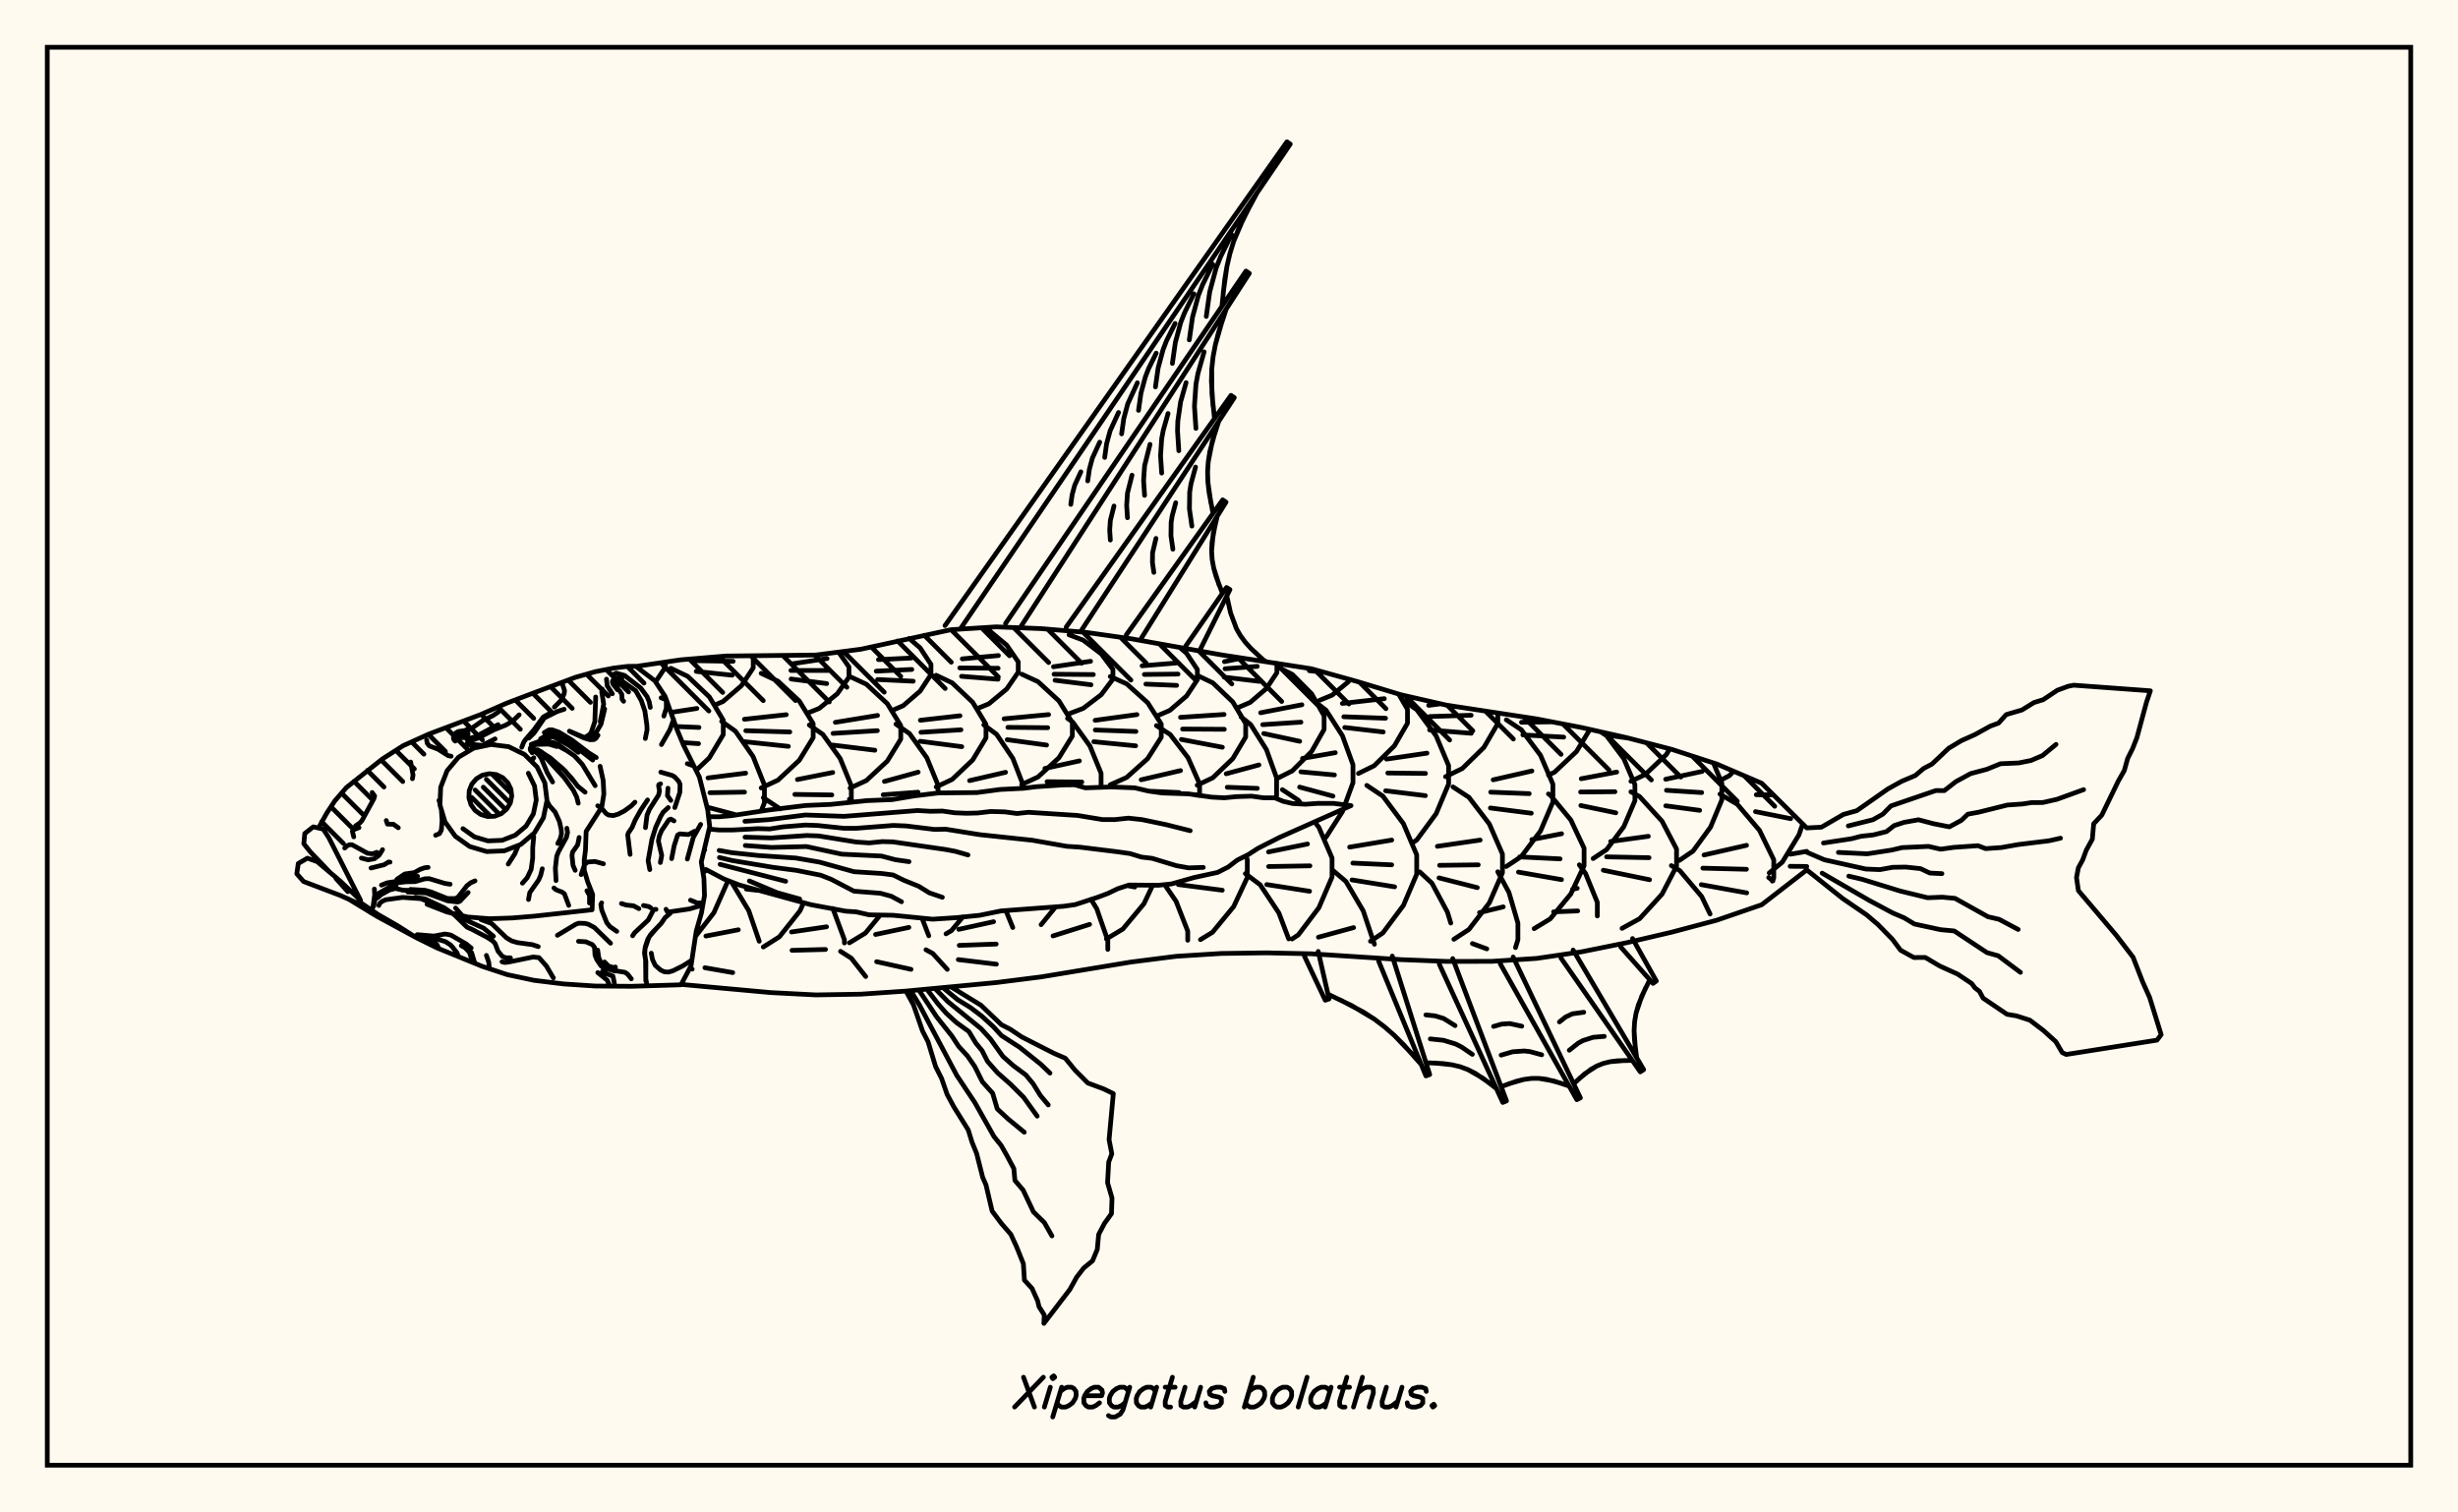 <svg xmlns="http://www.w3.org/2000/svg" width="520" height="320"><rect x="0" y="0" width="520" height="320" fill="floralwhite"/><rect x="10" y="10" width="500" height="300" stroke="black" stroke-width="1" fill="none"/><path stroke="black" stroke-width="1" fill="none" stroke-linecap="round" stroke-linejoin="round" d="
M 134.53 141 144.02 139.6 153.55 138.8 172.6 138.59 182.13 137.36 201.19 133.23 210.72 132.63 220.24 133 229.77 133.8 239.3 135.15 258.36 138.55 277.41 141.49 286.94 144.14 296.47 147.02 306 149.19 325.06 152.1 334.59 153.93 344.11 156.07 353.64 158.54 363.17 161.64 372.7 165.72 382.23 175.17 
M 382.23 184.05 372.7 191.42 363.17 194.7 353.64 197.23 344.11 199.46 334.59 201.38 325.06 202.78 315.53 203.4 306 203.41 296.47 203.04 277.41 201.8 267.89 201.6 258.36 201.73 248.83 202.33 239.3 203.54 220.24 206.69 210.72 207.89 191.66 209.69 182.13 210.34 172.6 210.5 163.07 210.01 144.11 208.28 
M 138.69 144.27 140.76 141.17 140.76 140.08 
M 147.26 163 150.06 160.34 153.01 155.41 153.01 152.37 150.06 147.44 145.48 143.09 141.91 141.39 
M 142.01 150.72 147.43 149.89 
M 143 153.71 147.87 153.91 
M 144.38 157.11 147.78 157.34 
M 147.1 198.16 151.02 193.12 153.85 186.72 153.85 186.25 
M 149.02 179.85 149.09 179.84 
M 148.68 184.41 149.08 184.41 
M 151.35 149.11 152.96 148.42 156.85 145.08 159.35 141.31 159.35 138.97 159.22 138.78 
M 146.71 139.78 155.1 139.92 
M 147.29 142.05 154.9 142.86 
M 161.01 171.62 161.72 169.85 161.72 166.1 159.31 160.05 155.58 154.7 152.67 152.62 
M 149.78 164.59 157.75 163.58 
M 150.19 167.72 157.51 167.59 
M 150.06 170.89 155.8 172.42 
M 160.62 199.15 158.4 192.67 154.85 186.78 154.54 186.52 
M 149.33 198.05 156.2 196.72 
M 161.03 166.71 164.57 165.07 169.1 160.85 172.03 156.07 172.03 153.11 169.1 148.33 164.57 144.11 161.03 142.46 
M 157.48 152.18 166.34 151.21 
M 157.78 154.6 167.09 154.87 
M 157.39 156.91 166.78 157.91 
M 163.11 199.33 164.88 198.21 169.24 192.72 170.01 191 
M 165.07 171.15 161.48 168.77 
M 157.89 188.11 160.27 188.38 
M 170.98 150.82 173.31 149.88 177.14 146.78 179.6 143.27 179.6 141.1 177.41 137.97 
M 167.75 140.42 174.97 139.33 
M 167.32 141.85 175.19 141.86 
M 167.36 143.66 174.89 144.63 
M 180.1 169.73 180.1 166.26 177.74 160.48 174.07 155.38 171.21 153.39 
M 168.7 164.93 176.17 163.44 
M 168.15 168.08 175.98 168.19 
M 178.64 199.51 178.64 198.83 176.19 192.21 
M 167.45 197.18 174.86 196.09 
M 179.84 166.74 183.29 165.14 187.71 161.03 190.56 156.39 190.56 153.51 187.71 148.87 183.29 144.77 179.84 143.16 
M 176.72 152.83 185.65 151.37 
M 176.23 155.17 185.61 154.59 
M 176.12 157.63 185.08 158.73 
M 179.71 199.47 183.08 197.42 186.2 193.64 
M 180.6 169.66 179.69 169.11 
M 188.8 150.29 191.07 149.31 194.65 146.23 196.95 142.73 196.95 140.57 194.65 137.07 192.33 135.07 
M 185.84 139.56 192.81 139.22 
M 185.37 142 192.9 141.64 
M 185.67 143.77 193.2 144.13 
M 198.45 167.78 198.45 166.12 196.08 160.33 192.41 155.21 189.54 153.21 
M 187.1 165.34 194.24 163.37 
M 186.84 168.16 194.21 167.61 
M 196.49 197.99 195.07 194.3 
M 185.23 197.71 192.28 196.22 
M 198.05 166.5 201.44 164.9 205.78 160.79 208.59 156.13 208.59 153.25 205.78 148.59 201.44 144.48 198.05 142.87 
M 194.71 152.39 203.09 151.44 
M 194.83 154.94 203.29 154.41 
M 194.65 156.83 203.47 157.98 
M 200.13 197.58 201.28 196.9 203.72 193.97 
M 206.75 149.92 209.2 148.91 212.97 145.78 215.41 142.23 215.41 140.03 212.97 136.49 209.2 133.36 207.88 132.81 
M 203.57 139.4 211.22 138.7 
M 203.04 141.32 211.16 141.39 
M 203.42 143.09 211.14 143.71 
M 216.51 166.79 216.51 166.26 214.28 160.47 210.83 155.36 208.13 153.36 
M 205.12 165.16 212.73 163.4 
M 214.26 196.24 212.8 192.67 
M 202.83 196.63 210.2 195.01 
M 216.15 165.98 219.6 164.39 224.02 160.33 226.86 155.73 226.86 152.88 224.02 148.29 219.6 144.23 216.15 142.64 
M 212.42 152.08 221.84 151.19 
M 213.22 153.89 221.65 153.97 
M 213.08 156.5 221.41 157.64 
M 220.25 195.64 223.34 191.85 
M 226.16 151.01 229.15 149.88 232.98 146.97 235.45 143.68 235.45 141.64 232.98 138.35 229.15 135.44 226.16 134.31 
M 222.87 141.07 230.72 139.91 
M 222.99 142.65 231.3 142.72 
M 223.2 143.93 230.8 144.88 
M 232.94 166.57 232.94 163.61 230.58 157.84 226.92 152.75 225.84 151.99 
M 221.05 162.59 228.35 160.99 
M 221.51 165.39 228.87 165.46 
M 232.65 194.08 232.03 192.28 230.8 190.27 
M 234.88 166.04 238.35 164.49 242.8 160.5 245.67 155.99 245.67 153.19 242.8 148.68 238.35 144.69 234.88 143.13 
M 231.68 152.4 240.53 151.19 
M 231.71 154.45 240.31 154.76 
M 231.4 156.93 240.25 157.8 
M 240.35 193.2 242.01 191.2 243.87 187.27 
M 238.48 187.37 240.07 187.68 
M 244.7 151.5 247.47 150.31 251.02 147.26 253.31 143.81 253.31 141.67 251.02 138.22 249.61 137.01 
M 241.62 140.87 248.81 140.28 
M 242.1 142.7 249.22 142.62 
M 242.41 144.74 248.92 145.01 
M 253.78 168.35 253.78 165.85 251.33 160.3 247.55 155.4 244.64 153.52 
M 241.42 164.98 249.75 163.04 
M 243.22 167.4 249.43 167.68 
M 249.51 192.5 248.81 190.71 246.39 187.17 
M 253.27 166.13 256.57 164.56 260.8 160.51 263.53 155.93 263.53 153.09 260.8 148.51 256.57 144.47 253.27 142.89 
M 249.74 151.77 258.96 151.16 
M 250.18 154.25 259.01 154.3 
M 249.92 156.45 258.6 158.1 
M 260.6 192.28 260.99 191.81 263.87 185.66 263.87 181.85 263.52 181.1 
M 253.22 168.26 253.02 168.14 
M 249.27 187.15 258.58 188.35 
M 261.79 149.76 264.48 148.61 267.91 145.67 270.13 142.33 270.13 140.34 
M 259.03 139.99 262.78 139.22 
M 259.16 141.49 265.98 140.99 
M 258.96 143.27 266.41 144.16 
M 269.87 168.87 270.07 168.3 270.07 164.59 267.92 158.6 264.59 153.31 262.56 151.69 
M 259.41 163.71 266.33 161.84 
M 259.63 166.57 265.99 166.8 
M 270.08 192.45 266.58 187.18 263.46 184.84 
M 270.19 164.7 273.39 163.1 277.48 158.99 280.12 154.33 280.12 151.45 277.48 146.79 273.39 142.68 270.19 141.08 
M 266.69 150.8 275.42 149.11 
M 267.13 153.32 275.22 152.79 
M 267.35 155.2 274.96 156.84 
M 278.41 192.85 279.01 192.06 281.8 185.56 281.8 181.54 279.01 175.05 278.12 173.88 
M 275.28 170.11 274.67 169.31 271.29 167.08 
M 268.36 180.25 276.61 178.57 
M 268.38 183.34 277.12 183.19 
M 267.99 187.15 277.05 188.57 
M 279.14 148.18 281.81 147.08 285.22 144.28 285.58 143.76 
M 276.98 141.9 280.1 142.24 
M 280.29 177.31 280.54 177.11 284 171.71 284.19 171.18 
M 284.55 170.2 286.23 165.59 286.23 161.8 284 155.67 280.54 150.27 279.17 149.2 
M 275.55 160.46 282.49 159.25 
M 275.21 163.3 282.31 163.96 
M 274.94 166.53 282 168.44 
M 288.77 193.84 288.41 192.74 284.74 186.5 281.87 184.06 
M 287.38 163.65 290.72 162.01 295 157.79 297.76 153.02 297.76 150.07 295.89 146.84 
M 283.98 148.83 292.86 147.82 
M 284.29 151.65 293.12 151.96 
M 284.48 153.92 292.63 154.87 
M 294.74 194.45 296.9 191.56 299.71 184.96 299.71 180.87 296.9 174.27 292.55 168.44 289.15 166.17 
M 285.52 179.23 294.43 177.74 
M 286.2 182.61 294.42 182.98 
M 286.02 186.17 295.04 187.63 
M 296.43 147.12 296.6 147.05 
M 298.7 178.41 299.72 177.72 303.82 172.16 306.46 165.88 306.46 161.98 303.82 155.7 299.72 150.14 296.77 148.14 
M 293.32 160.61 301.88 159.35 
M 293.59 163.55 301.57 163.64 
M 293.14 167.31 301.54 168.34 
M 306.92 195.3 306.21 192.98 302.93 186.86 300.36 184.47 
M 305.81 164.33 309.37 162.59 313.93 158.13 316.87 153.08 316.87 150.9 
M 302.24 149.24 304.74 148.91 
M 302.48 151.6 311.23 151.33 
M 302.44 154.44 311.26 155.15 
M 311.71 195.41 315.07 191.03 317.85 184.65 317.85 180.7 315.07 174.32 310.75 168.69 307.38 166.49 
M 304.08 179.06 313.13 177.74 
M 304.55 183.08 312.73 182.98 
M 304.43 185.74 312.53 187.8 
M 318.67 183.33 321.84 181.22 325.9 175.82 328.52 169.7 328.52 165.91 325.9 159.8 321.84 154.4 318.67 152.29 
M 315.89 164.99 324.08 163.12 
M 315.36 167.6 323.51 167.92 
M 315.3 170.95 323.95 172.06 
M 321.12 195.31 319.22 188.81 316.86 184.44 
M 313 193.09 318.02 191.87 
M 327.58 163.98 328.86 163.38 333.51 159.01 336.35 154.33 
M 321.87 152.82 328.35 152.73 
M 322.17 155.49 330.81 155.96 
M 327.01 194.99 327.95 194.42 332.31 189.14 335.12 183.16 335.12 179.46 332.31 173.48 327.95 168.2 327.58 167.98 
M 324.07 177.64 330.37 176.4 
M 321.48 181.3 330.04 181.72 
M 321.24 184.52 330.34 186.11 
M 337.03 181.65 339.88 179.76 343.52 174.91 345.87 169.41 345.87 166.01 343.52 160.51 339.88 155.66 338.64 154.84 
M 334.52 164.76 342.02 163.35 
M 334.38 167.57 341.65 167.51 
M 334.43 170.43 341.83 171.97 
M 337.92 193.8 337.92 190.92 335.42 184.8 334.11 182.97 
M 332.67 188.15 333.67 187.94 
M 328.67 192.93 333.77 192.73 
M 345.03 165.3 348.04 163.88 352.5 159.67 353.25 158.44 
M 340.99 155.67 344.6 156.19 
M 348.87 192.19 351.61 189.18 354.68 183.28 354.68 179.63 351.61 173.74 346.86 168.53 345.03 167.53 
M 340.74 178.04 348.71 176.94 
M 339.88 181.29 348.86 181.47 
M 339.19 184.12 348.97 186.13 
M 355.27 182.05 358.17 180.07 361.87 175 364.26 169.25 364.26 165.69 362.48 161.41 
M 352.38 164.87 360.11 163.21 
M 352.55 167.21 360 167.69 
M 352.4 170.49 359.57 171.45 
M 360.27 190.25 360 189.69 355.37 184.2 353.58 183.14 
M 363.41 165.39 365.86 164.11 366.75 163.17 
M 374.93 186.43 375.25 185.77 375.25 181.91 372.22 175.67 367.53 170.16 363.87 168.01 
M 360.49 180.9 369.49 178.85 
M 360.24 183.68 369.47 183.92 
M 359.91 187.17 368.01 188.64 
M 374.29 184.69 377.04 182.43 380.57 176.64 381.37 174.32 
M 371.55 168.15 375.18 168.18 
M 371.38 171.72 378.83 173.21 
M 375.08 186.36 374.17 185.67 
M 378.77 180.73 382.23 180.13 
M 378.71 183.29 381.05 183.31 
M 146.44 205.05 145.98 204.75 
M 149.12 204.75 155.01 205.78 
M 161.48 200.36 163.11 199.33 
M 167.55 201.07 174.64 200.88 
M 179.69 199.48 179.71 199.47 
M 183.14 206.61 180.09 202.73 177.82 201.28 
M 185.45 203.47 192.73 205.09 
M 200.4 205.1 197.33 201.73 195.89 200.95 
M 207.88 132.81 207.88 132.81 
M 202.93 200.02 210.75 199.74 
M 202.73 203.03 210.79 204 
M 234.36 200.87 234.36 198.98 232.65 194.08 
M 222.77 198.02 230.51 195.58 
M 234.07 198.66 237.55 196.56 240.35 193.2 
M 251.27 198.94 251.27 197 249.51 192.5 
M 253.96 198.8 256.51 197.25 260.6 192.28 
M 262.78 139.22 262.78 139.22 
M 272.63 198.65 270.56 193.18 270.08 192.45 
M 273.34 198.67 274.67 197.79 278.41 192.85 
M 285.58 143.76 285.58 143.76 
M 280.1 142.24 280.1 142.24 
M 290.76 199.78 288.77 193.84 
M 278.92 198.29 286.36 196.26 
M 289.93 199.15 292.55 197.39 294.74 194.45 
M 307.57 198.73 310.75 196.66 311.71 195.41 
M 320.61 200.49 321.12 198.83 321.12 195.31 
M 311.49 199.64 314.54 200.76 
M 324.55 196.48 327.01 194.99 
M 338.64 154.84 338.64 154.84 
M 343.15 196.42 346.86 194.38 348.87 192.19 
M 361.77 193.38 360.27 190.25 
M 368.01 188.64 369.52 188.91 
M 381.05 183.31 382.23 183.33 
M 199.92 132.36 272.26 30 272.96 30.48 203.13 133.11 
M 212.73 131.91 263.59 57.35 264.3 57.83 215.8 132.83 
M 225.55 132.68 260.42 83.65 261.12 84.13 228.56 133.7 
M 238.26 134.34 258.66 105.76 259.37 106.24 241.17 135.49 
M 250.85 136.68 259.47 124.3 260.2 124.74 253.75 137.74 
M 266.5 139.31 267.89 139.99 
M 265.91 40.85 263.22 45.85 261.01 51 260.19 53.66 259.56 56.38 259.1 59.16 258.5 64.81 
M 259.4 65.41 257.76 70.43 257.11 72.96 256.63 75.51 256.35 78.08 256.39 83.29 256.93 88.55 
M 257.82 89.16 256.46 93.41 255.61 97.7 255.47 99.87 255.54 102.04 255.79 104.23 256.62 108.62 
M 257.52 109.22 256.66 112.92 256.32 116.58 256.44 118.4 256.77 120.2 257.27 121.99 258.61 125.54 
M 259.53 126.09 260.33 129.67 261.57 133 262.44 134.52 263.5 135.94 264.7 137.26 267.4 139.75 
M 264.53 43.34 262.03 48.4 261.01 51 260.19 53.66 259.56 56.38 258.77 61.97 
M 260.55 49.61 258.22 54.32 257.27 56.74 255.92 61.75 255.19 66.95 
M 256.56 55.89 254.41 60.24 253.53 62.48 252.28 67.11 251.6 71.92 
M 252.57 62.16 250.6 66.16 249.79 68.22 248.65 72.47 248.02 76.89 
M 248.59 68.44 246.79 72.08 246.06 73.96 245.01 77.84 244.44 81.86 
M 244.6 74.72 242.98 78.01 242.32 79.7 241.37 83.2 240.86 86.83 
M 240.62 80.99 238.58 85.44 237.74 88.56 237.28 91.8 
M 236.63 87.27 234.84 91.18 234.1 93.92 233.7 96.78 
M 232.65 93.55 231.1 96.92 230.46 99.29 230.11 101.75 
M 228.66 99.82 227.36 102.66 226.82 104.65 226.53 106.72 
M 258.55 67.92 257.11 72.96 256.63 75.51 256.35 78.08 256.28 80.68 256.62 85.92 
M 254.73 74.44 253.44 78.98 253.01 81.28 252.69 85.93 253 90.64 
M 250.92 80.96 249.77 85 249.17 89.1 249.11 91.17 249.38 95.36 
M 247.11 87.49 246.1 91.02 245.76 92.81 245.52 96.42 245.76 100.09 
M 243.29 94.01 242.14 98.57 241.93 101.67 242.14 104.81 
M 239.48 100.54 238.52 104.33 238.35 106.92 238.52 109.54 
M 235.67 107.06 234.9 110.1 234.76 112.16 234.9 114.26 
M 257.1 91.28 255.94 95.55 255.61 97.7 255.47 99.87 255.54 102.04 256.17 106.42 
M 252.92 98.82 251.96 102.35 251.68 104.12 251.63 107.7 252.15 111.31 
M 248.73 106.37 247.98 109.14 247.76 110.54 247.72 113.36 248.13 116.2 
M 244.55 113.91 243.83 116.96 243.8 119.02 244.1 121.1 
M 257.06 111.07 256.4 114.76 256.32 116.58 256.44 118.4 256.77 120.2 257.9 123.77 
M 149.89 172.79 152.12 172.81 154.81 172.57 162.76 171.36 170.44 170.42 175.76 170.19 183.46 169.39 188.74 169.18 193.37 168.4 198.5 167.77 206.66 167.69 211.62 167.03 216.5 166.79 219.24 166.45 224.85 166.08 227.38 166.05 229.61 166.69 235.1 166.5 240.07 166.69 242.95 167.37 245.86 167.78 251.45 167.97 256.36 168.66 259.01 168.8 261.57 168.55 264.77 168.45 267.23 168.79 269.71 168.81 271.45 169.54 273.46 170.01 276.16 170.16 278.87 169.97 282.15 169.98 285.82 170.45 270.64 177.2 266.11 179.5 264.04 180.84 261.75 181.97 259.82 183.45 257.59 184.58 252.58 185.67 247.83 187.02 245.07 187.3 238.85 187.25 236.49 188.02 234.38 189.03 232.11 189.88 227.45 191.4 224.96 191.75 211.78 192.73 207.23 193.66 202.26 194.16 197.31 194.48 188.94 193.65 183.87 193.56 181.13 192.93 178.88 192.78 171.53 191.41 156.43 187.25 153.14 185.97 149.33 183.96 
M 157.59 173.77 162.74 173.41 170.38 172.43 178.57 172.72 194.1 171.49 196.87 171.65 199.39 171.6 201.98 171.97 204.48 172.07 206.84 172.01 209.57 171.69 212.54 171.77 215.15 172.12 217.56 171.86 227.96 172.53 233.23 173.4 235.79 173.41 238.73 173.1 241.58 173.41 246.67 174.47 251.79 175.76 
M 150.03 175.42 152.2 175.61 154.95 175.61 160.35 175.32 162.84 175.39 165.6 174.95 170.38 174.56 172.96 174.65 178.51 175.24 181.08 175.25 188.99 174.64 191.7 174.75 197.71 175.49 200.07 175.44 207.23 176.59 218.41 177.78 225.68 179.06 228.45 179.24 236.41 180.22 239.07 180.6 241.48 181.34 243.73 181.6 248.88 183.16 251.45 183.62 254.56 183.52 
M 157.61 177.12 163.13 177.29 170.69 176.77 173.17 176.86 181.11 178.15 183.88 178.34 186.65 178.06 188.89 178.12 200.08 179.74 202.13 180.13 204.78 180.89 
M 157.67 178.89 163.18 179.3 170.62 179.11 178.08 180.72 186.47 181.12 189.43 181.9 192.3 182.31 
M 152.14 179.93 154.77 180.4 160.48 181.01 168.36 181.54 173.4 182.41 180.66 184.43 186.54 184.81 188.94 185.12 191.21 186.24 194.35 187.51 196.62 188.91 199.36 189.85 
M 152.2 181.43 154.85 182.06 163.55 183.51 168.5 184.15 173.62 185.17 175.87 186.05 180.65 188.55 186.24 188.99 188.54 189.62 190.72 190.79 
M 152.34 182.88 166.21 186.46 
M 158.53 186.39 164.39 188.87 169.17 190.2 
M 201.19 208.8 207.51 212.67 211.85 216.8 213.77 217.79 216.15 219.39 223.05 222.9 225.36 223.89 227.47 226.47 230.13 229.14 233.48 230.39 235.53 231.38 234.63 241.13 235.21 244.12 234.55 245.87 234.31 250.24 235.25 253.48 235.14 256.78 233.65 258.85 232.43 261.18 232.13 264.36 231.13 266.76 229.26 268.29 227.78 270.21 226.32 272.84 220.84 280 220.92 278.22 219.81 276.47 219.52 275.24 218.33 272.6 216.72 270.85 216.5 267.38 215.05 263.77 213.83 261.13 211.87 258.88 209.89 256.24 208.59 250.7 207.89 249.1 206.61 244.05 205.64 241.67 204.83 239.06 201.82 234.24 200.37 231.55 199.2 228.18 197.93 225.66 196.34 220.42 195.16 218.12 193.25 212.61 191.66 209.69 
M 199.48 208.96 202.58 211.5 205.27 213.15 207.69 214.98 210.13 217.21 211.88 219.11 215.73 221.6 220.17 225.16 222.13 227.04 
M 197.78 209.12 200.53 211.92 207.55 217.64 209.52 219.81 212.16 223.5 214.4 225.49 217.03 227.44 218.56 229.3 220.09 231.77 221.77 233.78 
M 196.08 209.28 198.41 212.36 200.19 214.38 202.3 216.32 204.97 218.25 206.44 220.69 207.76 222.29 208.92 224.57 211.02 226.96 213.72 229.34 216.55 232.16 219.42 236.15 
M 194.37 209.44 198.13 215.11 201.38 219.2 202.81 221.39 204.67 223.41 206.21 225.64 207.83 228.89 210 231.3 210.97 234.61 213.24 236.72 216.69 239.56 
M 192.67 209.6 194.49 212.6 202.4 227.51 206.23 233.27 210.27 240.45 211.78 242.32 213.01 244.48 214.48 247.24 214.71 249.75 216.45 251.8 218.63 256.41 220.94 258.67 222.54 261.49 
M 345.37 198.57 350.4 207.56 349.7 208.06 342.86 200.35 
M 332.8 201 347.73 226.31 347.01 226.78 330.21 202.67 
M 320.11 202.48 334.34 232.28 333.58 232.67 317.38 203.9 
M 307.33 202.81 318.71 232.92 317.92 233.25 304.49 204 
M 294.54 202.28 302.46 227.35 301.66 227.64 291.65 203.33 
M 278.87 201.3 281.17 211.35 280.36 211.63 275.96 202.31 
M 349.02 207.29 347.32 210.77 346.12 214.34 345.81 216.17 345.7 218.04 345.77 219.93 346.24 223.78 
M 345.33 224.36 342.17 224.44 340.65 224.63 339.19 224.99 337.81 225.54 335.27 227.18 332.91 229.3 
M 331.96 229.79 328.75 228.72 325.55 228.16 323.95 228.17 322.35 228.39 320.76 228.78 317.57 229.91 
M 316.57 230.32 313.64 228.07 310.53 226.3 308.88 225.69 307.15 225.28 305.36 225.03 301.67 224.84 
M 300.66 225.21 296.94 221.03 294.98 219.07 292.91 217.26 290.72 215.6 285.98 212.77 280.94 210.34 
M 348.13 209.02 346.63 212.54 346.12 214.34 345.81 216.17 345.7 218.04 345.97 221.85 
M 343.74 224.37 340.65 224.63 339.19 224.99 337.81 225.54 336.51 226.28 334.08 228.21 
M 339.39 219.27 337.02 219.47 334.85 220.17 333.85 220.73 331.99 222.21 
M 335.05 214.17 332.63 214.5 331.19 215.19 329.9 216.22 
M 330.35 229.22 327.15 228.35 325.55 228.16 323.95 228.17 322.35 228.39 319.16 229.31 
M 326.15 223.17 323.69 222.5 322.46 222.36 320.01 222.53 317.57 223.24 
M 321.94 217.12 319.38 216.56 317.67 216.68 315.97 217.17 
M 315.12 229.16 312.12 227.1 310.53 226.3 308.88 225.69 307.15 225.28 303.53 224.9 
M 311.48 223.08 309.17 221.5 307.96 220.89 305.37 220.1 302.59 219.81 
M 307.83 217 305.39 215.48 303.58 214.93 301.65 214.73 
M 298.82 223.09 294.98 219.07 292.91 217.26 290.72 215.6 288.4 214.11 283.48 211.53 
M 382.23 175.17 385.34 175.01 389.97 172.32 392.82 171.52 399.38 166.93 402.32 165.3 405.2 164.08 406.93 162.6 408.72 161.66 412.25 158.32 414.93 156.71 417.86 155.4 421.06 153.63 422.81 152.99 424.42 151.19 427.76 150.21 430.28 148.65 432.26 148.03 435.24 146.04 437.53 145.2 438.71 144.97 454.92 146.16 454.11 148.53 452.07 156.07 451.17 158.36 450.11 160.48 449.41 163.01 448.12 165.28 444.65 172.45 442.93 174.29 442.64 177.55 441.38 179.84 440.57 182 439.69 183.6 439.29 185.67 439.69 188.43 447.69 197.87 451.26 202.52 453.29 207.75 454.76 211.03 457.2 218.91 456.32 220.07 437.12 223.1 436.27 222.7 434.91 220.39 432.32 218.05 429.44 215.85 426.61 214.94 424.59 214.6 419.53 211.18 418.77 209.76 417.8 209 417.12 208.09 414.13 206.09 410.39 204.4 407.29 202.57 404.89 202.59 402.07 201.04 400.36 198.74 397.3 195.62 394.94 193.6 389.81 190.09 382.23 184.05 
M 391.02 174.74 396.22 173.44 398.33 172.25 400.03 170.52 409.55 167.26 411.33 167.28 413.75 165.39 416.89 163.68 420.34 162.76 423.2 161.59 427.07 161.42 429.66 160.9 432.1 159.86 434.96 157.5 
M 385.76 178.36 391.72 177.45 393.73 176.93 396.29 176.65 399.09 175.95 400.72 174.67 402.81 173.99 405.86 173.44 409.01 174.27 412.39 174.94 414.95 173.56 416.3 172.26 418.64 171.83 424.65 170.33 427.91 170.1 429.78 169.81 432.14 169.8 435.15 169.12 440.8 167.07 
M 388.92 180.35 395.01 180.65 400.17 179.86 402.39 179.33 407.99 179.08 410.54 179.67 413.35 179.28 418.44 178.93 420.07 179.55 423.39 179.32 426.95 178.69 433.47 177.89 435.91 177.34 
M 382.23 180.31 385.95 181.91 394.74 183.87 397.72 183.99 400.39 183.5 403.17 183.45 406.28 183.78 408.29 184.72 410.82 184.84 
M 391.12 185.37 393.91 186.03 402.06 188.54 407.81 189.94 410.89 189.82 413.59 190.07 420.58 193.97 422.9 194.5 426.95 196.65 
M 385.48 184.74 395.43 190.5 400.39 193.15 402.85 194.2 405 195.5 410.55 196.7 413.43 196.97 420.35 201.55 422.73 202.22 427.43 205.73 
M 67.37 175.19 69.15 172 70.84 169.44 73.28 166.63 80.89 160.58 85.31 157.76 90.71 155.32 101.64 151.2 107.17 148.78 112.36 146.81 121.75 143.3 125.99 142.1 129.83 141.35 132.86 140.98 134.5 140.97 138.54 144.04 140.71 147.35 143.17 154.22 144.59 157.63 147.95 164.38 149.72 171.35 150.14 174.9 148.36 182.37 148.92 185.91 149.04 189.5 148.38 193.21 147.3 196.97 146.19 204.35 144.07 208.36 133.55 208.68 125.9 208.62 119.25 208.18 113.01 207.42 107.31 206.21 102.02 204.46 92.47 200.56 88.16 198.44 84.21 195.92 80.05 193.53 75.94 190.75 
M 73.58 188.65 71.06 185.85 
M 126.95 162.13 127.6 165.1 127.75 167.99 127.3 170.77 124 175.91 123.86 179.89 123.6 181.9 123.6 184.12 124.32 186.56 125.38 189.26 125.26 192.49 113.11 193.83 108.36 194.22 103.58 194.38 98.96 194.02 94.53 192.95 90.34 191.32 
M 69.91 184.68 65.67 180.26 64.27 178.52 64.48 176.35 66.27 174.94 68.39 175.42 69.57 177.25 76.29 190.5 
M 75.7 191.12 72 189.46 64.23 186.51 62.79 184.88 63.1 182.7 65.03 181.57 67.1 182.3 71.87 186.32 76.17 190.39 
M 96.32 176.93 94.14 173.88 93.07 170.29 93.23 166.55 94.59 163.06 97.01 160.2 100.22 158.29 103.89 157.52 107.61 157.98 110.97 159.63 113.62 162.27 115.26 165.64 115.72 169.35 114.96 173.02 113.04 176.24 110.18 178.66 106.69 180.02 102.95 180.17 99.36 179.1 96.32 176.93 
M 111.77 163.6 113.08 166.29 113.45 169.26 112.84 172.19 111.3 174.77 109.02 176.7 106.23 177.79 103.23 177.91 100.36 177.06 97.93 175.32 
M 100.5 171.46 99.63 170.24 99.2 168.81 99.26 167.31 99.81 165.91 100.78 164.77 102.06 164 103.53 163.7 105.02 163.88 106.36 164.54 107.42 165.6 108.08 166.94 108.26 168.43 107.96 169.9 107.19 171.18 106.05 172.15 104.65 172.7 103.16 172.76 101.72 172.33 100.5 171.46 
M 99.79 168.72 103.8 172.73 
M 100.51 167.14 105.67 172.3 
M 102.24 166.55 107.02 171.33 
M 102.89 164.89 107.93 169.94 
M 104.39 164.09 108.2 167.89 
M 68.04 173.85 72.66 178.47 
M 70.02 170.7 74.4 175.08 
M 72.26 167.81 76.66 172.2 
M 74.89 165.3 78.51 168.93 
M 77.72 163 81.23 166.51 
M 80.63 160.78 85.21 165.36 
M 83.74 158.76 87.66 162.68 
M 87.08 156.96 89.68 159.56 
M 90.62 155.37 94.23 158.98 
M 94.37 153.99 99.25 158.87 
M 98.1 152.58 102.07 156.55 
M 101.79 151.14 104.83 154.18 
M 105.36 149.57 110.08 154.3 
M 109 148.08 112.91 151.99 
M 112.72 146.67 117.02 150.98 
M 116.47 145.28 121.05 149.87 
M 120.2 143.88 124.91 148.6 
M 124.08 142.64 128.7 147.25 
M 128.24 141.66 132.98 146.4 
M 132.71 140.99 136.24 144.53 
M 119.35 150.06 117.9 150.53 115.16 151.9 112.98 155.09 111.87 156.17 
M 92.87 169.34 93.08 170.02 
M 93.37 171.3 93.53 173.64 93.37 175.63 92.98 176.37 92.15 176.72 
M 118 178.46 118.49 177.53 118.78 176.51 118.74 175.55 118.35 173.81 117.43 171.81 116.26 170.49 115.7 169.48 
M 110.66 159.45 110.67 159.48 
M 126.02 147.47 125.84 152.69 125.08 154.93 124.74 155.41 124.13 155.78 
M 95.23 187.08 94.16 186.92 90.79 185.9 89.87 185.94 87.8 186.53 85.88 186.56 82.53 186.96 
M 137.47 183.99 137.11 182.09 137.91 177.6 138.71 175.05 139.76 172.74 140.31 171.83 141.36 170.86 
M 72.92 179.43 73.46 178.93 73.96 178.72 74.47 178.73 77.78 180.54 78.84 180.65 79.71 180.32 
M 137.67 192.07 137.26 191.81 136.13 191.58 
M 100.32 158.27 99.88 157.74 98.77 157.36 
M 107.99 202.66 107 202.64 106.3 202.37 105.36 201.25 104.75 199.65 104.26 199.1 103.12 198.35 99.56 196.48 
M 103.54 204.96 103.39 203.56 102.9 202.14 
M 104.73 156.33 102.03 157.7 99.56 157.47 
M 99.03 155.25 96.93 155.68 96.6 155.99 
M 141.31 166.77 141.21 168.35 141.92 169.35 
M 79.2 188.1 79.27 189.27 78.96 191.55 78.83 192.1 78.52 192.52 
M 109.83 151.24 108.49 152.54 106.99 153.42 104.6 154.37 101.03 156.2 100.18 156.52 98.88 156.59 
M 133.83 197.99 134.25 197.36 137.14 194.65 138.2 192.6 138.44 192.41 138.78 192.4 
M 139.7 182.49 139.99 180.99 139.28 177.93 139.48 176.89 139.95 175.76 141.49 173.47 141.91 173.3 142.59 173.68 
M 120.32 191.56 119.41 189.12 118.98 188.78 117.64 188.25 117.19 187.87 
M 133.55 207.1 132.79 206.12 132.22 205.72 130.57 205.45 130.27 205.33 130.23 205.15 
M 96.96 202.34 96.69 201.61 95.76 200.42 95.27 199.9 94.24 199.23 92.16 198.59 90.41 198.45 87.98 197.96 
M 126.51 155.56 126.08 156.2 125.66 156.48 124.8 156.51 123.46 156.1 120.82 154.89 
M 126.14 160.28 124.6 159.32 120.94 156.54 118.22 154.9 116.76 154.4 116.14 154.43 115.15 154.99 
M 78.49 183.65 81.26 182.96 82.24 182.37 82.51 182.41 
M 100.49 186.37 99.56 186.79 98.77 187.41 96.95 189.76 96.35 190.12 94.64 190.1 91.23 188.73 89.91 188.36 86.84 188.18 
M 90.57 183.52 89.86 183.59 88.86 183.94 87.66 184.62 85.64 184.91 83.97 186.04 
M 127.46 205.49 128.3 206.01 129.67 206.53 129.97 207.98 
M 123.78 167.61 122.2 166.32 120.99 164.72 119.06 162.62 116.92 160.8 114.31 158.94 113.56 158.62 
M 136.88 208.58 136.63 207.07 136.64 203.43 136.39 201.94 136.47 200.61 136.94 199.05 137.39 198.14 138.73 196.59 
M 91.05 188.82 89.73 188.48 85.2 188.34 83.67 187.97 82.37 188.31 80.65 189.27 79.83 189.98 
M 125.92 156 125.51 156.27 125.07 156.32 123.74 156.09 120.46 154.69 
M 117.82 157.95 116.05 157.43 113.39 157.5 112.48 157.97 112.27 158.87 
M 122.35 159.18 120.38 157.72 117.24 155.95 116.59 155.95 112.38 157.49 
M 88.34 185.4 87.53 185.66 85.33 185.76 84.06 186.45 81.91 186.78 80.69 187.27 
M 116.91 165.45 115.75 163.44 114.51 160.46 114.11 159.83 113.3 159.08 112.93 159.04 112.57 159.27 
M 78.73 167.67 79.26 168.42 79.09 168.99 76.57 173.62 76.16 174.09 75.22 174.73 
M 91.96 191.29 89.02 190.14 85.17 189.87 81.56 190.37 80.79 190.74 80.32 191.15 80.15 191.57 
M 127.92 149.99 127.15 153.21 125.78 155.54 125.38 155.95 124.97 156.05 123.56 155.95 
M 105.42 150.65 104.25 151.43 102.17 152.42 99.49 154.3 97.78 154.97 96.86 155.07 96.53 155.37 
M 140.44 151.5 140.96 149.83 140.96 148.3 140.71 147.96 139.86 147.64 
M 81.71 173.6 81.97 174.36 83.24 174.4 84.26 175.13 
M 136.52 156.25 136.89 154.42 136.85 153.47 136.43 150.45 135.66 148.21 134.5 146.16 131.82 144.25 
M 92.49 200.56 92.47 200.51 
M 119.43 158.57 117.19 157.3 116.43 157.11 113.15 157.46 112.48 157.78 112.17 158.6 
M 100.31 196.84 98.8 196.16 96.17 193.59 93.96 192.06 89.87 190.16 87.84 189.86 
M 100.08 203.64 100.05 203.04 99.5 201.36 
M 146.08 190.46 147.51 191.04 148.76 191.04 
M 117.07 206.9 115.58 204.37 114.02 202.61 112.8 202.48 107.64 203.54 106.8 203.64 106.2 203.49 
M 128.3 143.69 128.46 145.1 129.55 146.79 
M 118.86 144.39 119.43 146.1 119.35 146.77 118.8 148.07 117.28 149.61 
M 107.52 182.82 108.89 180.7 109.68 178.85 
M 136.62 207.52 136.57 203.07 136.34 201.67 136.52 200.29 137.07 198.66 137.62 197.77 139.63 195.62 
M 112.41 161.07 112.93 160.32 
M 116.63 150.74 114.92 151.71 112.93 154.44 111.22 156.42 110.8 157.02 110.37 158.11 
M 110.52 186.86 111.53 185.71 112.36 183.96 112.69 181.58 112.7 179.3 112.91 177.02 
M 104.39 198.09 102.29 196.36 99.03 194.89 98.46 194.49 96.38 192.12 
M 121.68 184.14 121.22 183.08 121.01 181.03 121.12 180.3 122.21 178.75 122.52 177.18 
M 145.4 161.57 146.78 162.06 
M 104.63 157.55 104.58 157.61 
M 99.23 154.19 98.26 154.58 96.97 154.76 96.47 155.05 96.01 155.67 95.91 156.08 96.01 156.5 96.31 156.8 
M 125.91 166.23 123.19 161.73 121.54 159.93 118.09 157.57 117.12 157.11 115.76 157.01 
M 136.55 175.11 136.88 172.46 137.41 171.21 139.32 168.22 139.52 167.36 139.32 166.21 139.38 166.01 139.75 165.84 
M 105.37 153.32 100.63 155.85 99.71 156.13 97.11 156.03 
M 121.06 159.6 118.7 158 116.72 157.06 116.05 157.01 113.32 157.38 112.56 157.67 112.17 158.31 
M 140.9 192.38 141.12 192.83 141.66 192.93 145.86 192.31 148.37 191.58 
M 136.53 202.77 136.36 201.44 136.44 200.76 137.28 198.31 137.91 197.42 139.87 195.38 140.72 194.13 141.77 193.26 
M 127.4 145.78 127.31 146.45 127.71 148.99 126.98 152.7 
M 111.81 190.32 112.07 188.86 113.95 186.19 114.38 185.2 114.72 183.81 
M 87.25 164.76 87.38 163.98 86.88 161.23 
M 122.38 199.16 123.95 199.26 125.31 199.85 125.77 200.42 125.88 202.11 126.27 203.06 127.14 204.33 127.89 204.96 
M 100.45 203.8 99.76 201.53 
M 99.68 200.58 98.62 199.71 95.42 197.86 94.76 197.7 94.08 197.62 91.77 198.05 88.28 197.75 
M 132.08 144.5 131.05 144.03 130.46 144.21 130.29 144.83 130.75 145.73 
M 112.39 161.05 112.68 160.55 
M 131.54 143.61 130.64 143.48 130.24 143.58 129.66 143.96 129.55 144.19 129.63 144.66 130.62 145.94 
M 126.46 205.78 128.46 207.38 129.01 208.64 
M 125.39 160.81 120.76 157.19 117.94 155.54 117.31 155.3 115.97 155.38 114.35 156.32 
M 124.16 188.46 124.72 189.46 124.71 191.07 
M 145.41 181.76 146.67 177.18 148.23 174.42 
M 127.66 182.76 125.87 182.27 124.28 182.39 123.65 182.96 122.95 185.04 
M 142.09 181.67 142.61 178.99 143.35 176.69 143.8 176.43 145.67 176.57 146.93 175.88 
M 76.45 181.55 77.87 181.92 79.2 181.7 80.21 180.94 80.93 179.77 
M 122.33 169.94 122.01 168.66 121.29 167.2 119.36 164.52 115.83 160.67 113.88 158.89 
M 75.94 175.11 74.92 175.5 74.54 175.87 74.84 177.06 
M 126.45 170.49 127.25 170.98 128.26 172.15 128.73 172.44 129.73 172.56 130.74 172.27 132.04 171.6 133.51 170.54 134.33 169.72 
M 92.86 200.71 92.41 199.81 91.94 199.38 89.06 198.52 
M 90.25 156.55 90.39 157.27 90.83 157.81 92.67 158.52 94.82 159.88 95.44 160 
M 126.44 201.02 126.67 202.63 127.3 204 128.36 204.94 130.12 205.47 
M 139.93 157.53 141.72 154.39 142.51 152.21 
M 127.28 191.03 127.11 191.39 127.31 192.58 128.37 195.23 129.02 196.04 130.48 197.06 
M 121.24 165.13 119.57 163.11 116.42 160.35 113.74 158.63 113.1 158.66 112.66 158.91 
M 83.79 187.46 82.56 187.59 80.14 188.99 79.39 190.07 79.05 191.74 
M 127.9 203.53 128.74 204.41 129.88 204.72 130.17 204.72 130.19 204.59 
M 131.47 191.17 132.47 191.48 134.03 191.65 135.16 192.25 
M 117.63 186.31 117.49 183.66 117.77 181.18 118.15 180.21 119.83 177.17 120.07 176.13 119.92 175.24 
M 117.92 197.89 121.78 195.57 122.42 195.33 123.78 195.37 124.49 195.56 125.76 196.25 129.16 199.56 
M 146.35 203.16 144.45 204.36 142.33 205.41 141.41 205.67 140.55 205.61 139.76 205.25 138.61 204.24 138.03 202.99 137.78 201.67 
M 131.93 148.38 131.6 147.95 131.54 146.88 131.1 146.18 
M 99.04 188.83 97.29 190.68 96.84 190.85 94.69 190.59 90.13 188.93 86.26 188.72 
M 99.77 203.51 99.75 202.83 99.32 201.5 98.41 200.53 97.59 200.08 
M 139.79 163.37 142.14 164.04 142.69 164.34 143.57 165.29 143.87 165.96 143.82 167.66 142.76 170.86 
M 133.3 180.77 132.8 176.68 132.9 176.28 133.72 175.07 134.37 173.52 135.58 171.36 136.99 169.25 
M 113.87 200.28 112.6 199.86 109.44 199.43 108.24 199.07 107.16 198.43 104.01 195.4 101.74 194.55 
M 146.54 161.59 146.54 161.59 
M 137.57 149.67 137.33 148.44 136.89 147.39 135.52 145.54 132.11 142.9 130.35 142.42 129.54 142.82 
M 73.64 190.16 79.82 193.92 88.16 198.44 
M 79.7 193.3 78.5 193.16 
M 139.76 140.22 149.97 150.43 
M 145.83 139.44 152.89 146.51 
M 152.14 138.92 161.47 148.24 
M 158.85 138.78 168.29 148.22 
M 165.63 138.71 175.44 148.52 
M 172.35 138.59 179.17 145.41 
M 178.44 137.84 187.06 146.45 
M 184.31 136.87 190.56 143.11 
M 189.9 135.61 199.96 145.67 
M 195.54 134.41 201.24 140.11 
M 201.21 133.23 211.2 143.22 
M 207.65 132.82 213.57 138.75 
M 214.44 132.78 221.85 140.18 
M 221.63 133.12 228.84 140.33 
M 229.1 133.74 239.25 143.89 
M 237.03 134.83 242.45 140.25 
M 245.28 136.23 253 143.95 
M 253.6 137.72 260.6 144.71 
M 261.8 139.07 271.15 148.42 
M 269.88 140.3 279.09 149.51 
M 278.1 141.68 285.37 148.95 
M 287.61 144.34 293.2 149.94 
M 297.32 147.21 306.68 156.57 
M 306.17 149.22 311.59 154.63 
M 314.31 150.51 320.16 156.36 
M 322.34 151.7 330.25 159.61 
M 330.66 153.18 340.37 162.88 
M 339.32 154.99 349.35 165.02 
M 348.33 157.16 355.58 164.41 
M 357.96 159.94 367.53 169.51 
M 368.99 164.13 375.45 170.59 
M 216.53 291.39 218.84 297.7 
M 220.73 291.39 214.64 297.7 
M 222.53 291.39 222.74 291.7 223.13 291.39 222.92 291.1 222.53 291.39 
M 222.2 293.5 220.94 297.7 
M 224.6 293.5 222.71 299.8 
M 224.33 294.39 225.11 293.8 225.8 293.5 226.7 293.5 227.21 293.8 227.63 294.39 227.66 295.3 227.48 295.89 226.91 296.8 226.13 297.39 225.44 297.7 224.54 297.7 224.03 297.39 223.61 296.8 
M 229.46 295.3 233.06 295.3 233.24 294.7 233.12 294.1 232.4 293.5 231.5 293.5 230.81 293.8 230.03 294.39 229.46 295.3 229.28 295.89 229.31 296.8 229.73 297.39 230.24 297.7 231.14 297.7 231.83 297.39 232.61 296.8 
M 239 293.5 237.56 298.3 236.99 299.2 235.91 299.8 235.01 299.8 234.5 299.5 
M 238.73 294.39 238.31 293.8 237.8 293.5 236.9 293.5 236.21 293.8 235.43 294.39 234.86 295.3 234.68 295.89 234.71 296.8 235.13 297.39 235.64 297.7 236.54 297.7 237.23 297.39 238.01 296.8 
M 244.7 293.5 243.44 297.7 
M 244.43 294.39 244.01 293.8 243.5 293.5 242.6 293.5 241.91 293.8 241.13 294.39 240.56 295.3 240.38 295.89 240.41 296.8 240.83 297.39 241.34 297.7 242.24 297.7 242.93 297.39 243.71 296.8 
M 248.03 291.39 246.5 296.5 246.53 297.39 247.04 297.7 247.64 297.7 
M 246.5 293.5 248.6 293.5 
M 250.7 293.5 249.8 296.5 249.83 297.39 250.34 297.7 251.24 297.7 251.93 297.39 253.1 296.5 
M 254 293.5 252.74 297.7 
M 259.13 294.39 259.01 293.8 258.2 293.5 257.3 293.5 256.31 293.8 255.83 294.39 255.95 295 256.46 295.3 257.87 295.6 258.38 295.89 258.4 296.8 257.93 297.39 256.94 297.7 256.03 297.7 255.23 297.39 255.11 296.8 
M 265.13 291.39 263.24 297.7 
M 264.23 294.39 265.01 293.8 265.7 293.5 266.6 293.5 267.11 293.8 267.52 294.39 267.56 295.3 267.38 295.89 266.81 296.8 266.02 297.39 265.34 297.7 264.44 297.7 263.93 297.39 263.51 296.8 
M 271.39 293.5 270.7 293.8 269.93 294.39 269.36 295.3 269.18 295.89 269.2 296.8 269.63 297.39 270.14 297.7 271.04 297.7 271.73 297.39 272.51 296.8 273.08 295.89 273.26 295.3 273.23 294.39 272.81 293.8 272.3 293.5 271.39 293.5 
M 276.52 291.39 274.64 297.7 
M 281.6 293.5 280.33 297.7 
M 281.33 294.39 280.91 293.8 280.39 293.5 279.5 293.5 278.81 293.8 278.02 294.39 277.45 295.3 277.27 295.89 277.31 296.8 277.73 297.39 278.24 297.7 279.14 297.7 279.83 297.39 280.61 296.8 
M 284.93 291.39 283.39 296.5 283.43 297.39 283.94 297.7 284.54 297.7 
M 283.39 293.5 285.5 293.5 
M 288.23 291.39 286.33 297.7 
M 287.24 294.7 288.41 293.8 289.1 293.5 290 293.5 290.51 293.8 290.54 294.7 289.64 297.7 
M 293.3 293.5 292.39 296.5 292.43 297.39 292.94 297.7 293.83 297.7 294.52 297.39 295.7 296.5 
M 296.6 293.5 295.33 297.7 
M 301.73 294.39 301.61 293.8 300.8 293.5 299.89 293.5 298.91 293.8 298.43 294.39 298.55 295 299.06 295.3 300.47 295.6 300.98 295.89 301.01 296.8 300.52 297.39 299.54 297.7 298.64 297.7 297.83 297.39 297.7 296.8 
M 303.32 297.1 302.93 297.39 303.14 297.7 303.52 297.39 303.32 297.1 
"/></svg>
